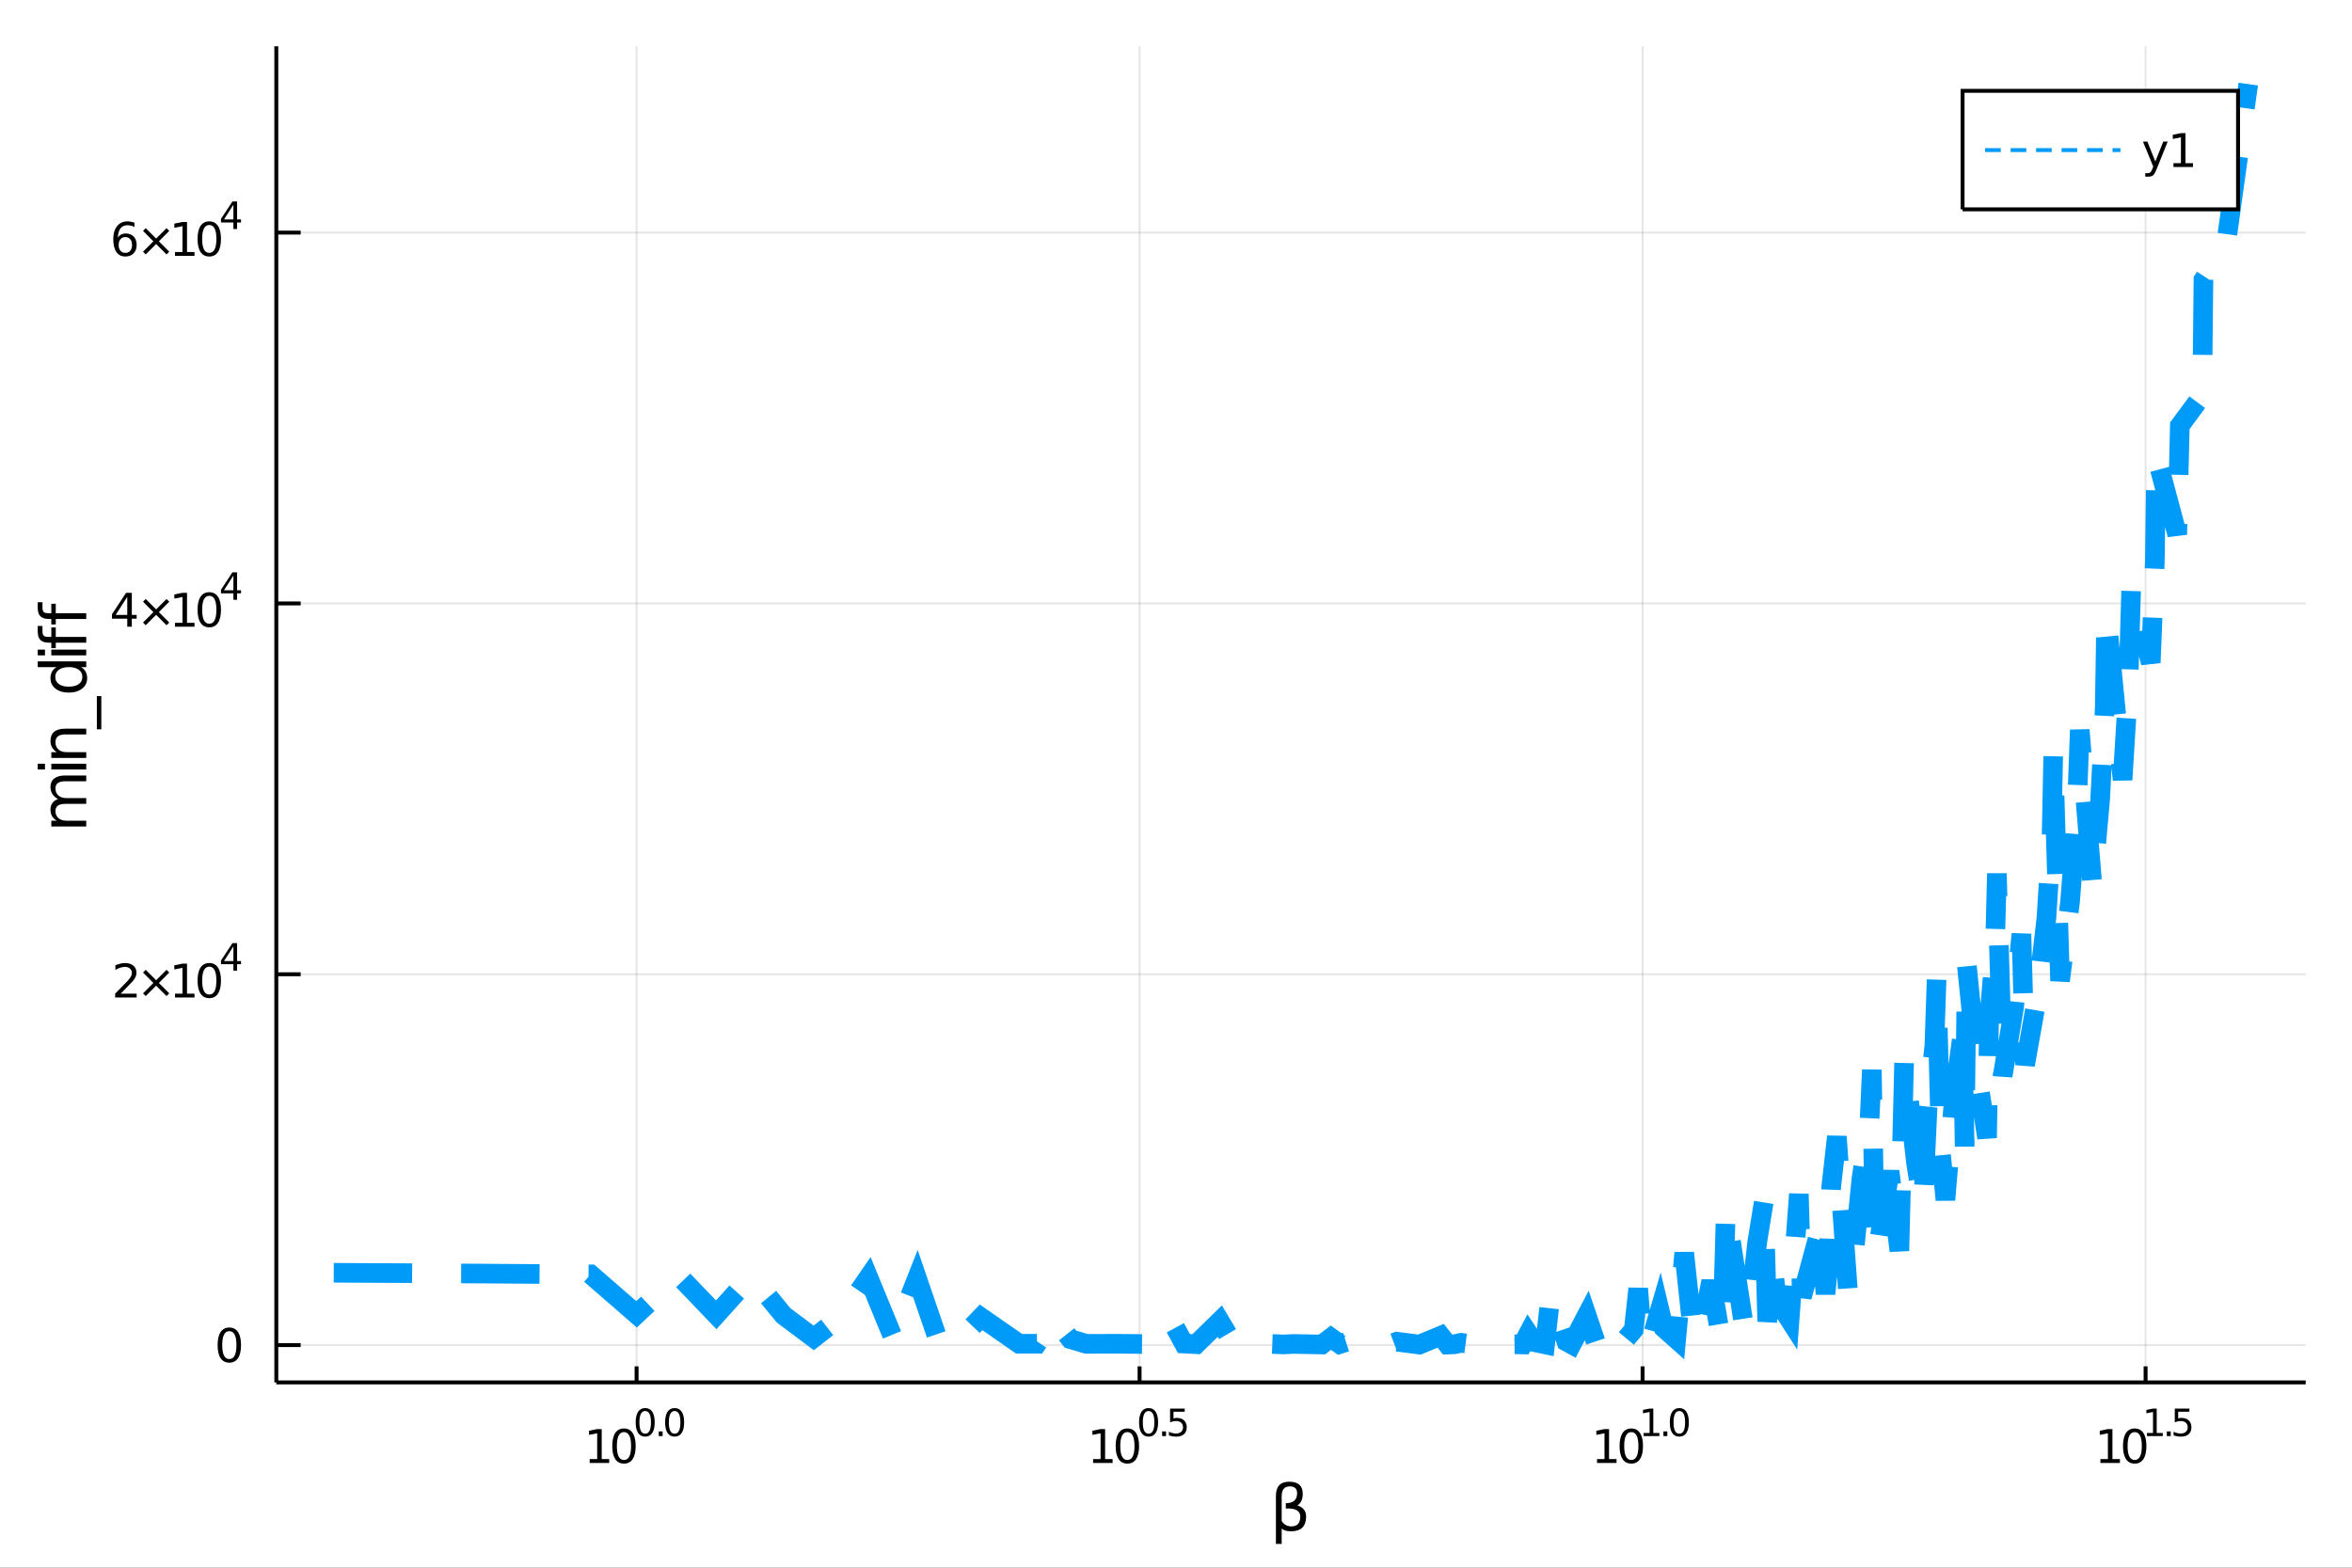 <?xml version="1.0" encoding="utf-8"?>
<svg xmlns="http://www.w3.org/2000/svg" xmlns:xlink="http://www.w3.org/1999/xlink" width="600" height="400" viewBox="0 0 2400 1600">
<rect x="0" y="0" width="2400" height="1600" fill="#333333" stroke="none"/>
<defs>
  <clipPath id="clip230">
    <rect x="0" y="0" width="2400" height="1600"/>
  </clipPath>
</defs>
<path clip-path="url(#clip230)" d="
M0 1600 L2400 1600 L2400 0 L0 0  Z
  " fill="#ffffff" fill-rule="evenodd" fill-opacity="1"/>
<defs>
  <clipPath id="clip231">
    <rect x="480" y="0" width="1681" height="1600"/>
  </clipPath>
</defs>
<path clip-path="url(#clip230)" d="
M281.949 1410.9 L2352.76 1410.9 L2352.76 47.244 L281.949 47.244  Z
  " fill="#ffffff" fill-rule="evenodd" fill-opacity="1"/>
<defs>
  <clipPath id="clip232">
    <rect x="281" y="47" width="2072" height="1365"/>
  </clipPath>
</defs>
<polyline clip-path="url(#clip232)" style="stroke:#000000; stroke-width:2; stroke-opacity:0.1; fill:none" points="
  649.575,1410.9 649.575,47.244 
  "/>
<polyline clip-path="url(#clip232)" style="stroke:#000000; stroke-width:2; stroke-opacity:0.1; fill:none" points="
  1162.84,1410.9 1162.84,47.244 
  "/>
<polyline clip-path="url(#clip232)" style="stroke:#000000; stroke-width:2; stroke-opacity:0.1; fill:none" points="
  1676.11,1410.9 1676.11,47.244 
  "/>
<polyline clip-path="url(#clip232)" style="stroke:#000000; stroke-width:2; stroke-opacity:0.1; fill:none" points="
  2189.38,1410.9 2189.38,47.244 
  "/>
<polyline clip-path="url(#clip230)" style="stroke:#000000; stroke-width:4; stroke-opacity:1; fill:none" points="
  281.949,1410.9 2352.76,1410.9 
  "/>
<polyline clip-path="url(#clip230)" style="stroke:#000000; stroke-width:4; stroke-opacity:1; fill:none" points="
  649.575,1410.9 649.575,1394.53 
  "/>
<polyline clip-path="url(#clip230)" style="stroke:#000000; stroke-width:4; stroke-opacity:1; fill:none" points="
  1162.84,1410.9 1162.84,1394.53 
  "/>
<polyline clip-path="url(#clip230)" style="stroke:#000000; stroke-width:4; stroke-opacity:1; fill:none" points="
  1676.11,1410.9 1676.11,1394.53 
  "/>
<polyline clip-path="url(#clip230)" style="stroke:#000000; stroke-width:4; stroke-opacity:1; fill:none" points="
  2189.38,1410.9 2189.38,1394.53 
  "/>
<path clip-path="url(#clip230)" d="M 0 0 M601.728 1489.17 L609.366 1489.17 L609.366 1462.8 L601.056 1464.47 L601.056 1460.21 L609.32 1458.54 L613.996 1458.54 L613.996 1489.17 L621.635 1489.17 L621.635 1493.1 L601.728 1493.1 L601.728 1489.17 Z" fill="#000000" fill-rule="evenodd" fill-opacity="1" /><path clip-path="url(#clip230)" d="M 0 0 M636.704 1461.62 Q633.093 1461.62 631.264 1465.19 Q629.459 1468.73 629.459 1475.86 Q629.459 1482.97 631.264 1486.53 Q633.093 1490.07 636.704 1490.07 Q640.338 1490.07 642.144 1486.53 Q643.973 1482.97 643.973 1475.86 Q643.973 1468.73 642.144 1465.19 Q640.338 1461.62 636.704 1461.62 M636.704 1457.92 Q642.514 1457.92 645.57 1462.53 Q648.649 1467.11 648.649 1475.86 Q648.649 1484.59 645.57 1489.19 Q642.514 1493.78 636.704 1493.78 Q630.894 1493.78 627.815 1489.19 Q624.76 1484.59 624.76 1475.86 Q624.76 1467.11 627.815 1462.53 Q630.894 1457.92 636.704 1457.92 Z" fill="#000000" fill-rule="evenodd" fill-opacity="1" /><path clip-path="url(#clip230)" d="M 0 0 M658.353 1440.11 Q655.419 1440.11 653.934 1443.01 Q652.467 1445.89 652.467 1451.68 Q652.467 1457.46 653.934 1460.35 Q655.419 1463.23 658.353 1463.23 Q661.306 1463.23 662.773 1460.35 Q664.259 1457.46 664.259 1451.68 Q664.259 1445.89 662.773 1443.01 Q661.306 1440.11 658.353 1440.11 M658.353 1437.11 Q663.074 1437.11 665.557 1440.85 Q668.058 1444.57 668.058 1451.68 Q668.058 1458.77 665.557 1462.51 Q663.074 1466.24 658.353 1466.24 Q653.633 1466.24 651.131 1462.51 Q648.649 1458.77 648.649 1451.68 Q648.649 1444.57 651.131 1440.85 Q653.633 1437.11 658.353 1437.11 Z" fill="#000000" fill-rule="evenodd" fill-opacity="1" /><path clip-path="url(#clip230)" d="M 0 0 M672.177 1460.92 L676.146 1460.92 L676.146 1465.69 L672.177 1465.69 L672.177 1460.92 Z" fill="#000000" fill-rule="evenodd" fill-opacity="1" /><path clip-path="url(#clip230)" d="M 0 0 M688.389 1440.11 Q685.455 1440.11 683.97 1443.01 Q682.503 1445.89 682.503 1451.68 Q682.503 1457.46 683.97 1460.35 Q685.455 1463.23 688.389 1463.23 Q691.342 1463.23 692.809 1460.35 Q694.295 1457.46 694.295 1451.68 Q694.295 1445.89 692.809 1443.01 Q691.342 1440.11 688.389 1440.11 M688.389 1437.11 Q693.11 1437.11 695.593 1440.85 Q698.094 1444.57 698.094 1451.68 Q698.094 1458.77 695.593 1462.51 Q693.11 1466.24 688.389 1466.24 Q683.669 1466.24 681.167 1462.51 Q678.685 1458.77 678.685 1451.68 Q678.685 1444.57 681.167 1440.85 Q683.669 1437.11 688.389 1437.11 Z" fill="#000000" fill-rule="evenodd" fill-opacity="1" /><path clip-path="url(#clip230)" d="M 0 0 M1115.4 1489.17 L1123.04 1489.17 L1123.04 1462.8 L1114.73 1464.47 L1114.73 1460.21 L1122.99 1458.54 L1127.67 1458.54 L1127.67 1489.17 L1135.31 1489.17 L1135.31 1493.1 L1115.4 1493.1 L1115.4 1489.17 Z" fill="#000000" fill-rule="evenodd" fill-opacity="1" /><path clip-path="url(#clip230)" d="M 0 0 M1150.38 1461.62 Q1146.77 1461.62 1144.94 1465.19 Q1143.13 1468.73 1143.13 1475.86 Q1143.13 1482.97 1144.94 1486.53 Q1146.77 1490.07 1150.38 1490.07 Q1154.01 1490.07 1155.82 1486.53 Q1157.65 1482.97 1157.65 1475.86 Q1157.65 1468.73 1155.82 1465.19 Q1154.01 1461.62 1150.38 1461.62 M1150.38 1457.92 Q1156.19 1457.92 1159.24 1462.53 Q1162.32 1467.11 1162.32 1475.86 Q1162.32 1484.59 1159.24 1489.19 Q1156.19 1493.78 1150.38 1493.78 Q1144.57 1493.78 1141.49 1489.19 Q1138.43 1484.59 1138.43 1475.86 Q1138.43 1467.11 1141.49 1462.53 Q1144.57 1457.92 1150.38 1457.92 Z" fill="#000000" fill-rule="evenodd" fill-opacity="1" /><path clip-path="url(#clip230)" d="M 0 0 M1172.03 1440.11 Q1169.09 1440.11 1167.61 1443.01 Q1166.14 1445.89 1166.14 1451.68 Q1166.14 1457.46 1167.61 1460.35 Q1169.09 1463.23 1172.03 1463.23 Q1174.98 1463.23 1176.45 1460.35 Q1177.93 1457.46 1177.93 1451.68 Q1177.93 1445.89 1176.45 1443.01 Q1174.98 1440.11 1172.03 1440.11 M1172.03 1437.11 Q1176.75 1437.11 1179.23 1440.85 Q1181.73 1444.57 1181.73 1451.68 Q1181.73 1458.77 1179.23 1462.51 Q1176.75 1466.24 1172.03 1466.24 Q1167.31 1466.24 1164.8 1462.51 Q1162.32 1458.77 1162.32 1451.68 Q1162.32 1444.57 1164.8 1440.85 Q1167.31 1437.11 1172.03 1437.11 Z" fill="#000000" fill-rule="evenodd" fill-opacity="1" /><path clip-path="url(#clip230)" d="M 0 0 M1185.85 1460.92 L1189.82 1460.92 L1189.82 1465.69 L1185.85 1465.69 L1185.85 1460.92 Z" fill="#000000" fill-rule="evenodd" fill-opacity="1" /><path clip-path="url(#clip230)" d="M 0 0 M1193.97 1437.61 L1208.89 1437.61 L1208.89 1440.81 L1197.45 1440.81 L1197.45 1447.69 Q1198.28 1447.41 1199.11 1447.28 Q1199.94 1447.13 1200.76 1447.13 Q1205.47 1447.13 1208.21 1449.71 Q1210.96 1452.28 1210.96 1456.68 Q1210.96 1461.22 1208.14 1463.74 Q1205.32 1466.24 1200.18 1466.24 Q1198.41 1466.24 1196.57 1465.94 Q1194.75 1465.64 1192.79 1465.04 L1192.79 1461.22 Q1194.48 1462.14 1196.29 1462.59 Q1198.09 1463.04 1200.11 1463.04 Q1203.36 1463.04 1205.26 1461.33 Q1207.16 1459.62 1207.16 1456.68 Q1207.16 1453.75 1205.26 1452.04 Q1203.36 1450.33 1200.11 1450.33 Q1198.58 1450.33 1197.06 1450.67 Q1195.55 1451 1193.97 1451.72 L1193.97 1437.61 Z" fill="#000000" fill-rule="evenodd" fill-opacity="1" /><path clip-path="url(#clip230)" d="M 0 0 M1629.61 1489.17 L1637.25 1489.17 L1637.25 1462.8 L1628.94 1464.47 L1628.94 1460.21 L1637.2 1458.54 L1641.88 1458.54 L1641.88 1489.17 L1649.52 1489.17 L1649.52 1493.1 L1629.61 1493.1 L1629.61 1489.17 Z" fill="#000000" fill-rule="evenodd" fill-opacity="1" /><path clip-path="url(#clip230)" d="M 0 0 M1664.59 1461.62 Q1660.97 1461.62 1659.15 1465.19 Q1657.34 1468.73 1657.34 1475.86 Q1657.34 1482.97 1659.15 1486.53 Q1660.97 1490.07 1664.59 1490.07 Q1668.22 1490.07 1670.03 1486.53 Q1671.85 1482.97 1671.85 1475.86 Q1671.85 1468.73 1670.03 1465.19 Q1668.22 1461.62 1664.59 1461.62 M1664.59 1457.92 Q1670.4 1457.92 1673.45 1462.53 Q1676.53 1467.11 1676.53 1475.86 Q1676.53 1484.59 1673.45 1489.19 Q1670.4 1493.78 1664.59 1493.78 Q1658.78 1493.78 1655.7 1489.19 Q1652.64 1484.59 1652.64 1475.86 Q1652.64 1467.11 1655.7 1462.53 Q1658.78 1457.92 1664.59 1457.92 Z" fill="#000000" fill-rule="evenodd" fill-opacity="1" /><path clip-path="url(#clip230)" d="M 0 0 M1677.08 1462.5 L1683.28 1462.5 L1683.28 1441.07 L1676.53 1442.43 L1676.53 1438.97 L1683.24 1437.61 L1687.04 1437.61 L1687.04 1462.5 L1693.25 1462.5 L1693.25 1465.69 L1677.08 1465.69 L1677.08 1462.5 Z" fill="#000000" fill-rule="evenodd" fill-opacity="1" /><path clip-path="url(#clip230)" d="M 0 0 M1697.37 1460.92 L1701.34 1460.92 L1701.34 1465.69 L1697.37 1465.69 L1697.37 1460.92 Z" fill="#000000" fill-rule="evenodd" fill-opacity="1" /><path clip-path="url(#clip230)" d="M 0 0 M1713.58 1440.11 Q1710.65 1440.11 1709.16 1443.01 Q1707.69 1445.89 1707.69 1451.68 Q1707.69 1457.46 1709.16 1460.35 Q1710.65 1463.23 1713.58 1463.23 Q1716.53 1463.23 1718 1460.35 Q1719.49 1457.46 1719.49 1451.68 Q1719.49 1445.89 1718 1443.01 Q1716.53 1440.11 1713.58 1440.11 M1713.58 1437.11 Q1718.3 1437.11 1720.78 1440.85 Q1723.29 1444.57 1723.29 1451.68 Q1723.29 1458.77 1720.78 1462.51 Q1718.3 1466.24 1713.58 1466.24 Q1708.86 1466.24 1706.36 1462.51 Q1703.88 1458.77 1703.88 1451.68 Q1703.88 1444.57 1706.36 1440.85 Q1708.86 1437.11 1713.58 1437.11 Z" fill="#000000" fill-rule="evenodd" fill-opacity="1" /><path clip-path="url(#clip230)" d="M 0 0 M2143.28 1489.17 L2150.92 1489.17 L2150.92 1462.8 L2142.61 1464.47 L2142.61 1460.21 L2150.87 1458.54 L2155.55 1458.54 L2155.55 1489.17 L2163.19 1489.17 L2163.19 1493.1 L2143.28 1493.1 L2143.28 1489.17 Z" fill="#000000" fill-rule="evenodd" fill-opacity="1" /><path clip-path="url(#clip230)" d="M 0 0 M2178.26 1461.62 Q2174.65 1461.62 2172.82 1465.19 Q2171.01 1468.73 2171.01 1475.86 Q2171.01 1482.97 2172.82 1486.53 Q2174.65 1490.07 2178.26 1490.07 Q2181.89 1490.07 2183.7 1486.53 Q2185.53 1482.97 2185.53 1475.86 Q2185.53 1468.73 2183.7 1465.19 Q2181.89 1461.62 2178.26 1461.62 M2178.26 1457.92 Q2184.07 1457.92 2187.12 1462.53 Q2190.2 1467.11 2190.2 1475.86 Q2190.2 1484.59 2187.12 1489.19 Q2184.07 1493.78 2178.26 1493.78 Q2172.45 1493.78 2169.37 1489.19 Q2166.31 1484.59 2166.31 1475.86 Q2166.31 1467.11 2169.37 1462.53 Q2172.45 1457.92 2178.26 1457.92 Z" fill="#000000" fill-rule="evenodd" fill-opacity="1" /><path clip-path="url(#clip230)" d="M 0 0 M2190.75 1462.5 L2196.95 1462.5 L2196.95 1441.07 L2190.2 1442.43 L2190.2 1438.97 L2196.92 1437.61 L2200.72 1437.61 L2200.72 1462.5 L2206.92 1462.5 L2206.92 1465.69 L2190.75 1465.69 L2190.75 1462.5 Z" fill="#000000" fill-rule="evenodd" fill-opacity="1" /><path clip-path="url(#clip230)" d="M 0 0 M2211.04 1460.92 L2215.01 1460.92 L2215.01 1465.69 L2211.04 1465.69 L2211.04 1460.92 Z" fill="#000000" fill-rule="evenodd" fill-opacity="1" /><path clip-path="url(#clip230)" d="M 0 0 M2219.17 1437.61 L2234.08 1437.61 L2234.08 1440.81 L2222.65 1440.81 L2222.65 1447.69 Q2223.47 1447.41 2224.3 1447.28 Q2225.13 1447.13 2225.96 1447.13 Q2230.66 1447.13 2233.4 1449.71 Q2236.15 1452.28 2236.15 1456.68 Q2236.15 1461.22 2233.33 1463.74 Q2230.51 1466.24 2225.37 1466.24 Q2223.6 1466.24 2221.76 1465.94 Q2219.94 1465.64 2217.98 1465.04 L2217.98 1461.22 Q2219.67 1462.14 2221.48 1462.59 Q2223.29 1463.04 2225.3 1463.04 Q2228.55 1463.04 2230.45 1461.33 Q2232.35 1459.62 2232.35 1456.68 Q2232.35 1453.75 2230.45 1452.04 Q2228.55 1450.33 2225.3 1450.33 Q2223.77 1450.33 2222.25 1450.67 Q2220.75 1451 2219.17 1451.72 L2219.17 1437.61 Z" fill="#000000" fill-rule="evenodd" fill-opacity="1" /><path clip-path="url(#clip230)" d="M 0 0 M1307.84 1559.99 L1307.84 1575.74 L1301.95 1575.74 L1301.95 1526.76 Q1301.95 1512.25 1315.51 1512.25 Q1329.32 1512.25 1329.32 1524.5 Q1329.32 1533.22 1323.85 1536.4 Q1332.76 1539.27 1332.76 1547.77 Q1332.76 1562.85 1317.42 1562.85 Q1310.67 1562.85 1307.84 1559.99 M1307.84 1552.35 Q1311.37 1557.86 1317.64 1557.86 Q1326.81 1557.86 1326.81 1547.86 Q1326.81 1538.89 1312.04 1539.59 L1312.04 1534.18 Q1323.59 1534.18 1323.59 1523.99 Q1323.59 1517.02 1316.14 1517.02 Q1307.84 1517.02 1307.84 1526.95 L1307.84 1552.35 Z" fill="#000000" fill-rule="evenodd" fill-opacity="1" /><polyline clip-path="url(#clip232)" style="stroke:#000000; stroke-width:2; stroke-opacity:0.1; fill:none" points="
  281.949,1372.81 2352.76,1372.81 
  "/>
<polyline clip-path="url(#clip232)" style="stroke:#000000; stroke-width:2; stroke-opacity:0.1; fill:none" points="
  281.949,994.337 2352.76,994.337 
  "/>
<polyline clip-path="url(#clip232)" style="stroke:#000000; stroke-width:2; stroke-opacity:0.1; fill:none" points="
  281.949,615.866 2352.76,615.866 
  "/>
<polyline clip-path="url(#clip232)" style="stroke:#000000; stroke-width:2; stroke-opacity:0.1; fill:none" points="
  281.949,237.396 2352.76,237.396 
  "/>
<polyline clip-path="url(#clip230)" style="stroke:#000000; stroke-width:4; stroke-opacity:1; fill:none" points="
  281.949,1410.9 281.949,47.244 
  "/>
<polyline clip-path="url(#clip230)" style="stroke:#000000; stroke-width:4; stroke-opacity:1; fill:none" points="
  281.949,1372.81 306.799,1372.81 
  "/>
<polyline clip-path="url(#clip230)" style="stroke:#000000; stroke-width:4; stroke-opacity:1; fill:none" points="
  281.949,994.337 306.799,994.337 
  "/>
<polyline clip-path="url(#clip230)" style="stroke:#000000; stroke-width:4; stroke-opacity:1; fill:none" points="
  281.949,615.866 306.799,615.866 
  "/>
<polyline clip-path="url(#clip230)" style="stroke:#000000; stroke-width:4; stroke-opacity:1; fill:none" points="
  281.949,237.396 306.799,237.396 
  "/>
<path clip-path="url(#clip230)" d="M 0 0 M234.005 1358.61 Q230.394 1358.61 228.565 1362.17 Q226.76 1365.71 226.76 1372.84 Q226.76 1379.95 228.565 1383.51 Q230.394 1387.06 234.005 1387.06 Q237.639 1387.06 239.445 1383.51 Q241.273 1379.95 241.273 1372.84 Q241.273 1365.71 239.445 1362.17 Q237.639 1358.61 234.005 1358.61 M234.005 1354.9 Q239.815 1354.9 242.871 1359.51 Q245.949 1364.09 245.949 1372.84 Q245.949 1381.57 242.871 1386.18 Q239.815 1390.76 234.005 1390.76 Q228.195 1390.76 225.116 1386.18 Q222.061 1381.57 222.061 1372.84 Q222.061 1364.09 225.116 1359.51 Q228.195 1354.9 234.005 1354.9 Z" fill="#000000" fill-rule="evenodd" fill-opacity="1" /><path clip-path="url(#clip230)" d="M 0 0 M123.126 1014.13 L139.445 1014.13 L139.445 1018.06 L117.501 1018.06 L117.501 1014.13 Q120.163 1011.37 124.746 1006.75 Q129.353 1002.09 130.533 1000.75 Q132.779 998.227 133.658 996.491 Q134.561 994.731 134.561 993.042 Q134.561 990.287 132.617 988.551 Q130.695 986.815 127.593 986.815 Q125.394 986.815 122.941 987.579 Q120.51 988.343 117.732 989.894 L117.732 985.171 Q120.556 984.037 123.01 983.458 Q125.464 982.88 127.501 982.88 Q132.871 982.88 136.066 985.565 Q139.26 988.25 139.26 992.741 Q139.26 994.87 138.45 996.792 Q137.663 998.69 135.556 1001.28 Q134.978 1001.95 131.876 1005.17 Q128.774 1008.37 123.126 1014.13 Z" fill="#000000" fill-rule="evenodd" fill-opacity="1" /><path clip-path="url(#clip230)" d="M 0 0 M172.686 992.602 L162.107 1003.23 L172.686 1013.81 L169.931 1016.61 L159.306 1005.98 L148.681 1016.61 L145.95 1013.81 L156.505 1003.23 L145.95 992.602 L148.681 989.801 L159.306 1000.43 L169.931 989.801 L172.686 992.602 Z" fill="#000000" fill-rule="evenodd" fill-opacity="1" /><path clip-path="url(#clip230)" d="M 0 0 M178.565 1014.13 L186.204 1014.13 L186.204 987.764 L177.894 989.431 L177.894 985.171 L186.158 983.505 L190.834 983.505 L190.834 1014.13 L198.473 1014.13 L198.473 1018.06 L178.565 1018.06 L178.565 1014.13 Z" fill="#000000" fill-rule="evenodd" fill-opacity="1" /><path clip-path="url(#clip230)" d="M 0 0 M213.542 986.583 Q209.931 986.583 208.102 990.148 Q206.297 993.69 206.297 1000.82 Q206.297 1007.93 208.102 1011.49 Q209.931 1015.03 213.542 1015.03 Q217.176 1015.03 218.982 1011.49 Q220.811 1007.93 220.811 1000.82 Q220.811 993.69 218.982 990.148 Q217.176 986.583 213.542 986.583 M213.542 982.88 Q219.352 982.88 222.408 987.486 Q225.486 992.069 225.486 1000.82 Q225.486 1009.55 222.408 1014.15 Q219.352 1018.74 213.542 1018.74 Q207.732 1018.74 204.653 1014.15 Q201.598 1009.55 201.598 1000.82 Q201.598 992.069 204.653 987.486 Q207.732 982.88 213.542 982.88 Z" fill="#000000" fill-rule="evenodd" fill-opacity="1" /><path clip-path="url(#clip230)" d="M 0 0 M238.163 965.884 L228.571 980.874 L238.163 980.874 L238.163 965.884 M237.166 962.574 L241.943 962.574 L241.943 980.874 L245.949 980.874 L245.949 984.034 L241.943 984.034 L241.943 990.654 L238.163 990.654 L238.163 984.034 L225.486 984.034 L225.486 980.366 L237.166 962.574 Z" fill="#000000" fill-rule="evenodd" fill-opacity="1" /><path clip-path="url(#clip230)" d="M 0 0 M129.862 609.108 L118.056 627.557 L129.862 627.557 L129.862 609.108 M128.635 605.034 L134.515 605.034 L134.515 627.557 L139.445 627.557 L139.445 631.446 L134.515 631.446 L134.515 639.594 L129.862 639.594 L129.862 631.446 L114.26 631.446 L114.26 626.932 L128.635 605.034 Z" fill="#000000" fill-rule="evenodd" fill-opacity="1" /><path clip-path="url(#clip230)" d="M 0 0 M172.686 614.131 L162.107 624.756 L172.686 635.335 L169.931 638.136 L159.306 627.511 L148.681 638.136 L145.95 635.335 L156.505 624.756 L145.95 614.131 L148.681 611.33 L159.306 621.955 L169.931 611.33 L172.686 614.131 Z" fill="#000000" fill-rule="evenodd" fill-opacity="1" /><path clip-path="url(#clip230)" d="M 0 0 M178.565 635.659 L186.204 635.659 L186.204 609.293 L177.894 610.96 L177.894 606.701 L186.158 605.034 L190.834 605.034 L190.834 635.659 L198.473 635.659 L198.473 639.594 L178.565 639.594 L178.565 635.659 Z" fill="#000000" fill-rule="evenodd" fill-opacity="1" /><path clip-path="url(#clip230)" d="M 0 0 M213.542 608.113 Q209.931 608.113 208.102 611.677 Q206.297 615.219 206.297 622.349 Q206.297 629.455 208.102 633.02 Q209.931 636.562 213.542 636.562 Q217.176 636.562 218.982 633.02 Q220.811 629.455 220.811 622.349 Q220.811 615.219 218.982 611.677 Q217.176 608.113 213.542 608.113 M213.542 604.409 Q219.352 604.409 222.408 609.015 Q225.486 613.599 225.486 622.349 Q225.486 631.075 222.408 635.682 Q219.352 640.265 213.542 640.265 Q207.732 640.265 204.653 635.682 Q201.598 631.075 201.598 622.349 Q201.598 613.599 204.653 609.015 Q207.732 604.409 213.542 604.409 Z" fill="#000000" fill-rule="evenodd" fill-opacity="1" /><path clip-path="url(#clip230)" d="M 0 0 M238.163 587.414 L228.571 602.404 L238.163 602.404 L238.163 587.414 M237.166 584.104 L241.943 584.104 L241.943 602.404 L245.949 602.404 L245.949 605.563 L241.943 605.563 L241.943 612.184 L238.163 612.184 L238.163 605.563 L225.486 605.563 L225.486 601.896 L237.166 584.104 Z" fill="#000000" fill-rule="evenodd" fill-opacity="1" /><path clip-path="url(#clip230)" d="M 0 0 M127.917 241.98 Q124.769 241.98 122.918 244.133 Q121.089 246.285 121.089 250.035 Q121.089 253.762 122.918 255.938 Q124.769 258.091 127.917 258.091 Q131.066 258.091 132.894 255.938 Q134.746 253.762 134.746 250.035 Q134.746 246.285 132.894 244.133 Q131.066 241.98 127.917 241.98 M137.2 227.327 L137.2 231.586 Q135.441 230.753 133.635 230.313 Q131.853 229.873 130.093 229.873 Q125.464 229.873 123.01 232.998 Q120.58 236.123 120.232 242.443 Q121.598 240.429 123.658 239.364 Q125.718 238.276 128.195 238.276 Q133.404 238.276 136.413 241.447 Q139.445 244.596 139.445 250.035 Q139.445 255.359 136.297 258.577 Q133.149 261.794 127.917 261.794 Q121.922 261.794 118.751 257.211 Q115.58 252.605 115.58 243.878 Q115.58 235.684 119.468 230.822 Q123.357 225.938 129.908 225.938 Q131.667 225.938 133.45 226.285 Q135.255 226.633 137.2 227.327 Z" fill="#000000" fill-rule="evenodd" fill-opacity="1" /><path clip-path="url(#clip230)" d="M 0 0 M172.686 235.66 L162.107 246.285 L172.686 256.864 L169.931 259.665 L159.306 249.04 L148.681 259.665 L145.95 256.864 L156.505 246.285 L145.95 235.66 L148.681 232.859 L159.306 243.484 L169.931 232.859 L172.686 235.66 Z" fill="#000000" fill-rule="evenodd" fill-opacity="1" /><path clip-path="url(#clip230)" d="M 0 0 M178.565 257.188 L186.204 257.188 L186.204 230.822 L177.894 232.489 L177.894 228.23 L186.158 226.563 L190.834 226.563 L190.834 257.188 L198.473 257.188 L198.473 261.123 L178.565 261.123 L178.565 257.188 Z" fill="#000000" fill-rule="evenodd" fill-opacity="1" /><path clip-path="url(#clip230)" d="M 0 0 M213.542 229.642 Q209.931 229.642 208.102 233.207 Q206.297 236.748 206.297 243.878 Q206.297 250.984 208.102 254.549 Q209.931 258.091 213.542 258.091 Q217.176 258.091 218.982 254.549 Q220.811 250.984 220.811 243.878 Q220.811 236.748 218.982 233.207 Q217.176 229.642 213.542 229.642 M213.542 225.938 Q219.352 225.938 222.408 230.545 Q225.486 235.128 225.486 243.878 Q225.486 252.605 222.408 257.211 Q219.352 261.794 213.542 261.794 Q207.732 261.794 204.653 257.211 Q201.598 252.605 201.598 243.878 Q201.598 235.128 204.653 230.545 Q207.732 225.938 213.542 225.938 Z" fill="#000000" fill-rule="evenodd" fill-opacity="1" /><path clip-path="url(#clip230)" d="M 0 0 M238.163 208.943 L228.571 223.933 L238.163 223.933 L238.163 208.943 M237.166 205.633 L241.943 205.633 L241.943 223.933 L245.949 223.933 L245.949 227.092 L241.943 227.092 L241.943 233.713 L238.163 233.713 L238.163 227.092 L225.486 227.092 L225.486 223.425 L237.166 205.633 Z" fill="#000000" fill-rule="evenodd" fill-opacity="1" /><path clip-path="url(#clip230)" d="M 0 0 M59.199 815.533 Q55.253 813.336 53.375 810.281 Q51.497 807.225 51.497 803.088 Q51.497 797.518 55.412 794.494 Q59.295 791.47 66.488 791.47 L88.004 791.47 L88.004 797.358 L66.679 797.358 Q61.555 797.358 59.072 799.173 Q56.589 800.987 56.589 804.711 Q56.589 809.262 59.613 811.904 Q62.637 814.546 67.857 814.546 L88.004 814.546 L88.004 820.434 L66.679 820.434 Q61.523 820.434 59.072 822.248 Q56.589 824.063 56.589 827.85 Q56.589 832.338 59.645 834.98 Q62.669 837.622 67.857 837.622 L88.004 837.622 L88.004 843.51 L52.356 843.51 L52.356 837.622 L57.894 837.622 Q54.616 835.616 53.056 832.815 Q51.497 830.015 51.497 826.163 Q51.497 822.28 53.47 819.575 Q55.444 816.838 59.199 815.533 Z" fill="#000000" fill-rule="evenodd" fill-opacity="1" /><path clip-path="url(#clip230)" d="M 0 0 M52.356 785.327 L52.356 779.471 L88.004 779.471 L88.004 785.327 L52.356 785.327 M38.479 785.327 L38.479 779.471 L45.895 779.471 L45.895 785.327 L38.479 785.327 Z" fill="#000000" fill-rule="evenodd" fill-opacity="1" /><path clip-path="url(#clip230)" d="M 0 0 M66.488 743.696 L88.004 743.696 L88.004 749.552 L66.679 749.552 Q61.618 749.552 59.104 751.525 Q56.589 753.499 56.589 757.446 Q56.589 762.188 59.613 764.925 Q62.637 767.662 67.857 767.662 L88.004 767.662 L88.004 773.551 L52.356 773.551 L52.356 767.662 L57.894 767.662 Q54.68 765.562 53.088 762.729 Q51.497 759.864 51.497 756.141 Q51.497 749.998 55.316 746.847 Q59.104 743.696 66.488 743.696 Z" fill="#000000" fill-rule="evenodd" fill-opacity="1" /><path clip-path="url(#clip230)" d="M 0 0 M98.826 710.467 L103.377 710.467 L103.377 744.332 L98.826 744.332 L98.826 710.467 Z" fill="#000000" fill-rule="evenodd" fill-opacity="1" /><path clip-path="url(#clip230)" d="M 0 0 M57.767 680.866 L38.479 680.866 L38.479 675.01 L88.004 675.01 L88.004 680.866 L82.657 680.866 Q85.84 682.712 87.399 685.545 Q88.927 688.346 88.927 692.292 Q88.927 698.754 83.771 702.828 Q78.615 706.87 70.212 706.87 Q61.809 706.87 56.653 702.828 Q51.497 698.754 51.497 692.292 Q51.497 688.346 53.056 685.545 Q54.584 682.712 57.767 680.866 M70.212 700.823 Q76.673 700.823 80.365 698.181 Q84.026 695.507 84.026 690.86 Q84.026 686.213 80.365 683.54 Q76.673 680.866 70.212 680.866 Q63.751 680.866 60.09 683.54 Q56.398 686.213 56.398 690.86 Q56.398 695.507 60.09 698.181 Q63.751 700.823 70.212 700.823 Z" fill="#000000" fill-rule="evenodd" fill-opacity="1" /><path clip-path="url(#clip230)" d="M 0 0 M52.356 668.867 L52.356 663.01 L88.004 663.01 L88.004 668.867 L52.356 668.867 M38.479 668.867 L38.479 663.01 L45.895 663.01 L45.895 668.867 L38.479 668.867 Z" fill="#000000" fill-rule="evenodd" fill-opacity="1" /><path clip-path="url(#clip230)" d="M 0 0 M38.479 638.821 L43.349 638.821 L43.349 644.422 Q43.349 647.573 44.622 648.815 Q45.895 650.024 49.205 650.024 L52.356 650.024 L52.356 640.38 L56.908 640.38 L56.908 650.024 L88.004 650.024 L88.004 655.912 L56.908 655.912 L56.908 661.514 L52.356 661.514 L52.356 655.912 L49.874 655.912 Q43.922 655.912 41.216 653.143 Q38.479 650.374 38.479 644.359 L38.479 638.821 Z" fill="#000000" fill-rule="evenodd" fill-opacity="1" /><path clip-path="url(#clip230)" d="M 0 0 M38.479 614.631 L43.349 614.631 L43.349 620.233 Q43.349 623.384 44.622 624.625 Q45.895 625.835 49.205 625.835 L52.356 625.835 L52.356 616.19 L56.908 616.19 L56.908 625.835 L88.004 625.835 L88.004 631.723 L56.908 631.723 L56.908 637.325 L52.356 637.325 L52.356 631.723 L49.874 631.723 Q43.922 631.723 41.216 628.954 Q38.479 626.185 38.479 620.169 L38.479 614.631 Z" fill="#000000" fill-rule="evenodd" fill-opacity="1" /><polyline clip-path="url(#clip232)" style="stroke:#009af9; stroke-width:20; stroke-opacity:1; fill:none" stroke-dasharray="80, 50" points="
  340.557,1299.01 421.839,1299.42 490.563,1299.82 550.094,1300.23 602.604,1300.63 649.575,1341.43 692.066,1301.44 730.858,1341.95 766.542,1302.24 799.581,1342.47 
  830.339,1365.48 859.112,1342.98 886.139,1303.83 911.622,1365.82 935.726,1304.64 958.594,1371.48 980.345,1366.16 1001.08,1344.49 1039.88,1371.45 1058.08,1371.45 
  1075.56,1345.48 1092.39,1366.78 1108.6,1371.56 1139.36,1371.47 1168.13,1371.74 1181.85,1367.37 1195.16,1347.4 1208.08,1371.23 1220.64,1371.9 1244.74,1348.35 
  1256.32,1367.92 1267.61,1372.04 1289.36,1371.37 1310.1,1372.14 1320.12,1371.64 1348.89,1372.22 1358.09,1365.27 1367.09,1371.76 1375.92,1368.92 1384.58,1372.28 
  1401.4,1371.05 1409.58,1371.83 1417.62,1372.3 1425.51,1369.35 1448.38,1372.3 1470.13,1363.31 1477.15,1372.28 1484.06,1371.99 1490.87,1370.49 1504.18,1372.25 
  1517.1,1372.03 1529.66,1372.21 1547.86,1372.03 1553.76,1372.15 1559.59,1361.03 1565.34,1369.7 1576.63,1372.08 1582.17,1322.23 1598.38,1369.21 1603.66,1372.09 
  1619.12,1342.58 1629.14,1372.1 1634.07,1358.44 1653.24,1372.11 1657.91,1368.07 1667.1,1357.02 1671.63,1315.12 1676.11,1372.07 1684.94,1367.41 1693.6,1337.7 
  1697.86,1355.52 1710.42,1366.69 1718.6,1278.66 1726.64,1353.95 1734.53,1365.92 1746.11,1307.48 1753.66,1352.29 1757.39,1365.09 1761.09,1233.21 1779.15,1350.56 
  1786.17,1329.61 1793.08,1267.79 1799.89,1226.01 1803.25,1348.74 1809.9,1299.32 1813.19,1326.7 1826.12,1346.85 1835.57,1218.62 1838.68,1323.69 1856.88,1256.27 
  1862.78,1320.58 1865.7,1290.64 1868.61,1211.03 1874.36,1159.97 1885.65,1317.36 1891.19,1286.09 1899.37,1203.25 1907.4,1150.23 1910.05,1091.84 1912.68,1244.1 
  1915.29,1281.42 1928.14,1195.27 1938.16,1276.62 1943.08,1079.7 1955.17,1187.09 1962.26,1231.28 1966.93,1130.05 1973.84,1067.29 1976.12,999.457 1980.65,1178.72 
  1985.13,1224.63 1993.96,1119.61 2002.62,1054.61 2004.75,1170.15 2006.88,984.364 2019.44,1108.93 2027.62,1161.38 2029.64,1041.65 2035.65,968.954 2037.64,891.466 
  2043.54,1098.03 2055.13,1028.42 2062.68,953.226 2066.41,1086.89 2079.23,1014.92 2088.16,937.181 2093.44,854.327 2095.18,766.985 2102.1,1001.14 2112.27,920.818 
  2118.92,835.211 2122.21,744.955 2135.14,904.137 2143.03,815.73 2147.69,722.511 2149.24,625.111 2165.89,795.884 2171.8,699.653 2174.72,599.083 2194.67,676.379 
  2198.83,572.587 2200.2,464.926 2221.69,545.622 2224.31,434.532 2247.18,403.613 2248.41,285.488 2271.28,250.351 2294.15,85.838 
  "/>
<path clip-path="url(#clip230)" d="
M2002.62 213.659 L2283.73 213.659 L2283.73 92.699 L2002.62 92.699  Z
  " fill="#ffffff" fill-rule="evenodd" fill-opacity="1"/>
<polyline clip-path="url(#clip230)" style="stroke:#000000; stroke-width:4; stroke-opacity:1; fill:none" points="
  2002.62,213.659 2283.73,213.659 2283.73,92.699 2002.62,92.699 2002.62,213.659 
  "/>
<polyline clip-path="url(#clip230)" style="stroke:#009af9; stroke-width:4; stroke-opacity:1; fill:none" stroke-dasharray="16, 10" points="
  2025.63,153.179 2163.68,153.179 
  "/>
<path clip-path="url(#clip230)" d="M 0 0 M2200.54 172.867 Q2198.73 177.496 2197.02 178.908 Q2195.3 180.32 2192.43 180.32 L2189.03 180.32 L2189.03 176.755 L2191.53 176.755 Q2193.29 176.755 2194.26 175.922 Q2195.23 175.089 2196.42 171.987 L2197.18 170.043 L2186.69 144.533 L2191.21 144.533 L2199.31 164.811 L2207.41 144.533 L2211.92 144.533 L2200.54 172.867 Z" fill="#000000" fill-rule="evenodd" fill-opacity="1" /><path clip-path="url(#clip230)" d="M 0 0 M2217.8 166.524 L2225.44 166.524 L2225.44 140.158 L2217.13 141.825 L2217.13 137.566 L2225.4 135.899 L2230.07 135.899 L2230.07 166.524 L2237.71 166.524 L2237.71 170.459 L2217.8 170.459 L2217.8 166.524 Z" fill="#000000" fill-rule="evenodd" fill-opacity="1" /></svg>
